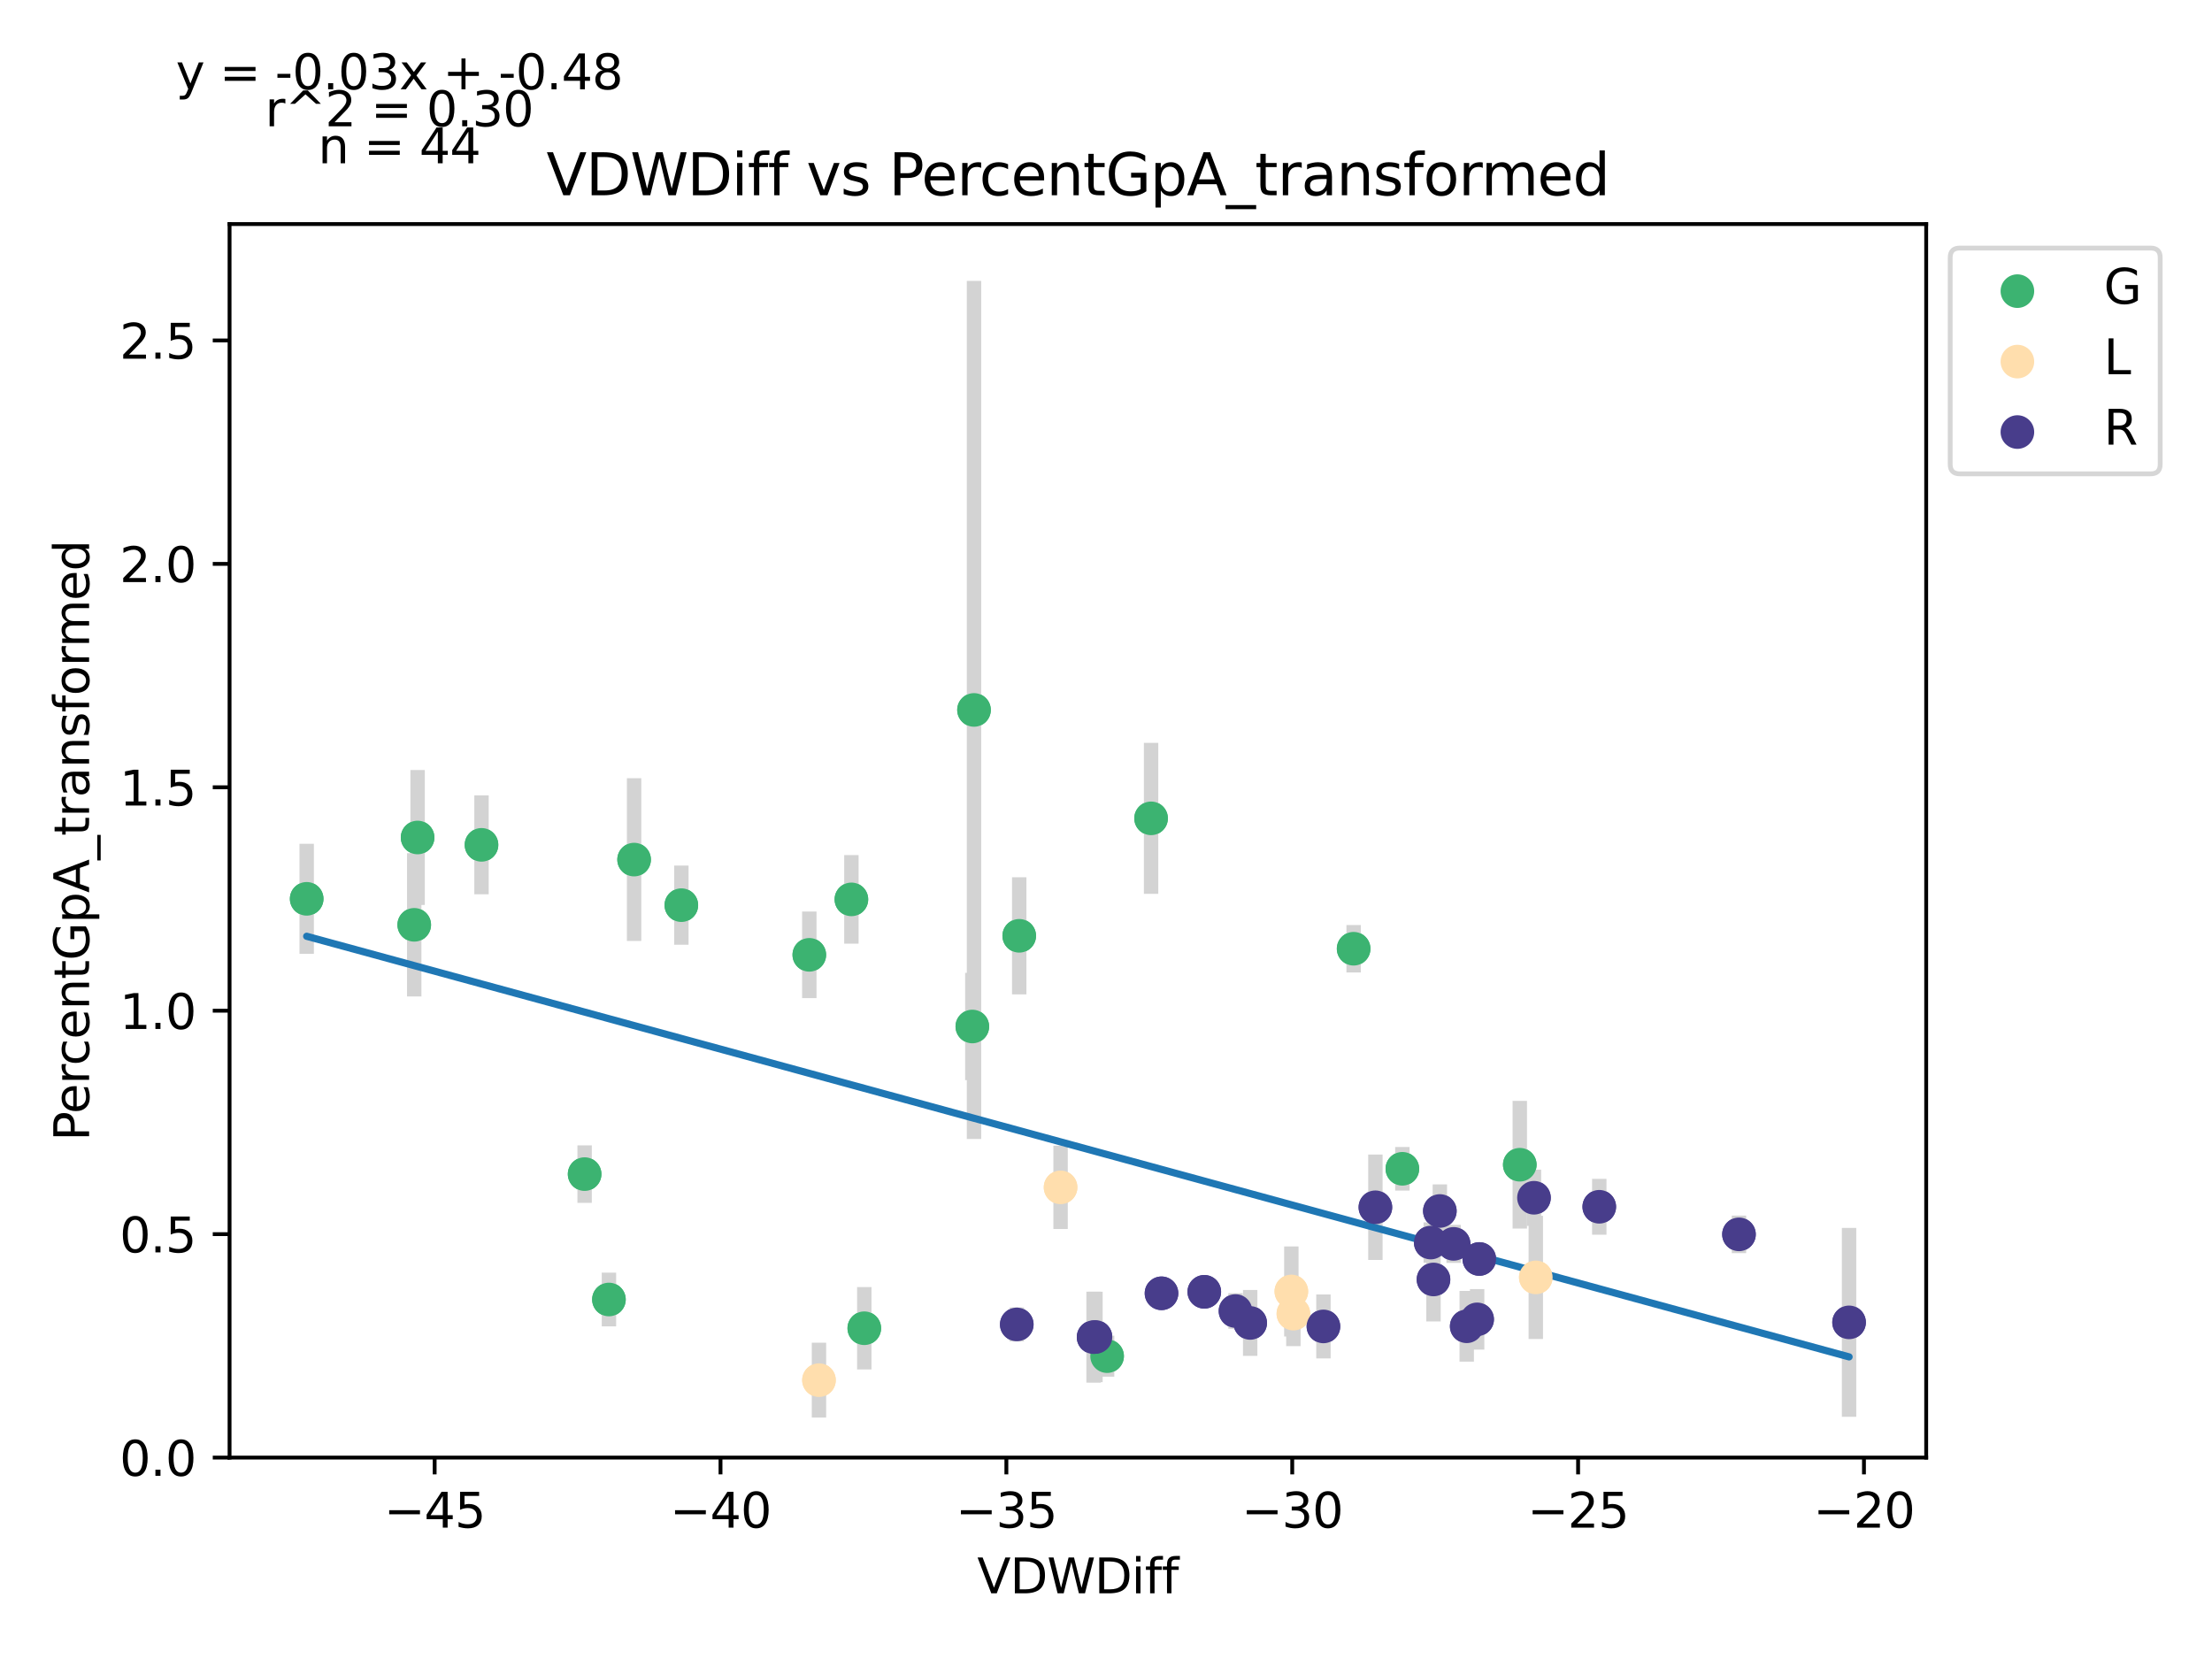 <?xml version="1.0" encoding="utf-8" standalone="no"?>
<!DOCTYPE svg PUBLIC "-//W3C//DTD SVG 1.1//EN"
  "http://www.w3.org/Graphics/SVG/1.1/DTD/svg11.dtd">
<svg xmlns:xlink="http://www.w3.org/1999/xlink" width="460.8pt" height="345.6pt" viewBox="0 0 460.8 345.6" xmlns="http://www.w3.org/2000/svg" version="1.1">
 <defs>
  <style type="text/css">*{stroke-linejoin: round; stroke-linecap: butt}</style>
 </defs>
 <g id="figure_1">
  <g id="patch_1">
   <path d="M 0 345.6 
L 460.8 345.6 
L 460.8 0 
L 0 0 
z
" style="fill: #ffffff"/>
  </g>
  <g id="axes_1">
   <g id="patch_2">
    <path d="M 47.821 303.64 
L 401.26 303.64 
L 401.26 46.676 
L 47.821 46.676 
z
" style="fill: #ffffff"/>
   </g>
   <g id="PathCollection_1">
    <defs>
     <path id="m6b40ba3be7" d="M 0 3 
C 0.796 3 1.559 2.684 2.121 2.121 
C 2.684 1.559 3 0.796 3 0 
C 3 -0.796 2.684 -1.559 2.121 -2.121 
C 1.559 -2.684 0.796 -3 0 -3 
C -0.796 -3 -1.559 -2.684 -2.121 -2.121 
C -2.684 -1.559 -3 -0.796 -3 0 
C -3 0.796 -2.684 1.559 -2.121 2.121 
C -1.559 2.684 -0.796 3 0 3 
z
" style="stroke: #3cb371"/>
    </defs>
    <g clip-path="url(#p1499650aee)">
     <use xlink:href="#m6b40ba3be7" x="126.853" y="270.708" style="fill: #3cb371; stroke: #3cb371"/>
     <use xlink:href="#m6b40ba3be7" x="141.937" y="188.561" style="fill: #3cb371; stroke: #3cb371"/>
     <use xlink:href="#m6b40ba3be7" x="63.887" y="187.241" style="fill: #3cb371; stroke: #3cb371"/>
     <use xlink:href="#m6b40ba3be7" x="121.786" y="244.588" style="fill: #3cb371; stroke: #3cb371"/>
     <use xlink:href="#m6b40ba3be7" x="202.554" y="213.838" style="fill: #3cb371; stroke: #3cb371"/>
     <use xlink:href="#m6b40ba3be7" x="202.903" y="147.893" style="fill: #3cb371; stroke: #3cb371"/>
     <use xlink:href="#m6b40ba3be7" x="180.046" y="276.697" style="fill: #3cb371; stroke: #3cb371"/>
     <use xlink:href="#m6b40ba3be7" x="292.139" y="243.48" style="fill: #3cb371; stroke: #3cb371"/>
     <use xlink:href="#m6b40ba3be7" x="212.325" y="194.947" style="fill: #3cb371; stroke: #3cb371"/>
     <use xlink:href="#m6b40ba3be7" x="132.094" y="179.069" style="fill: #3cb371; stroke: #3cb371"/>
     <use xlink:href="#m6b40ba3be7" x="168.593" y="198.91" style="fill: #3cb371; stroke: #3cb371"/>
     <use xlink:href="#m6b40ba3be7" x="281.985" y="197.639" style="fill: #3cb371; stroke: #3cb371"/>
     <use xlink:href="#m6b40ba3be7" x="239.791" y="170.476" style="fill: #3cb371; stroke: #3cb371"/>
     <use xlink:href="#m6b40ba3be7" x="86.293" y="192.658" style="fill: #3cb371; stroke: #3cb371"/>
     <use xlink:href="#m6b40ba3be7" x="86.993" y="174.465" style="fill: #3cb371; stroke: #3cb371"/>
     <use xlink:href="#m6b40ba3be7" x="100.306" y="175.996" style="fill: #3cb371; stroke: #3cb371"/>
     <use xlink:href="#m6b40ba3be7" x="177.361" y="187.357" style="fill: #3cb371; stroke: #3cb371"/>
     <use xlink:href="#m6b40ba3be7" x="316.599" y="242.635" style="fill: #3cb371; stroke: #3cb371"/>
     <use xlink:href="#m6b40ba3be7" x="230.632" y="282.51" style="fill: #3cb371; stroke: #3cb371"/>
    </g>
   </g>
   <g id="PathCollection_2">
    <defs>
     <path id="m5c4cee7fc8" d="M 0 3 
C 0.796 3 1.559 2.684 2.121 2.121 
C 2.684 1.559 3 0.796 3 0 
C 3 -0.796 2.684 -1.559 2.121 -2.121 
C 1.559 -2.684 0.796 -3 0 -3 
C -0.796 -3 -1.559 -2.684 -2.121 -2.121 
C -2.684 -1.559 -3 -0.796 -3 0 
C -3 0.796 -2.684 1.559 -2.121 2.121 
C -1.559 2.684 -0.796 3 0 3 
z
" style="stroke: #ffdead"/>
    </defs>
    <g clip-path="url(#p1499650aee)">
     <use xlink:href="#m5c4cee7fc8" x="170.607" y="287.51" style="fill: #ffdead; stroke: #ffdead"/>
     <use xlink:href="#m5c4cee7fc8" x="220.936" y="247.347" style="fill: #ffdead; stroke: #ffdead"/>
     <use xlink:href="#m5c4cee7fc8" x="269.436" y="273.658" style="fill: #ffdead; stroke: #ffdead"/>
     <use xlink:href="#m5c4cee7fc8" x="269.011" y="269.032" style="fill: #ffdead; stroke: #ffdead"/>
     <use xlink:href="#m5c4cee7fc8" x="319.935" y="266.101" style="fill: #ffdead; stroke: #ffdead"/>
    </g>
   </g>
   <g id="PathCollection_3">
    <defs>
     <path id="m420504d8f0" d="M 0 3 
C 0.796 3 1.559 2.684 2.121 2.121 
C 2.684 1.559 3 0.796 3 0 
C 3 -0.796 2.684 -1.559 2.121 -2.121 
C 1.559 -2.684 0.796 -3 0 -3 
C -0.796 -3 -1.559 -2.684 -2.121 -2.121 
C -2.684 -1.559 -3 -0.796 -3 0 
C -3 0.796 -2.684 1.559 -2.121 2.121 
C -1.559 2.684 -0.796 3 0 3 
z
" style="stroke: #483d8b"/>
    </defs>
    <g clip-path="url(#p1499650aee)">
     <use xlink:href="#m420504d8f0" x="362.261" y="257.139" style="fill: #483d8b; stroke: #483d8b"/>
     <use xlink:href="#m420504d8f0" x="308.162" y="262.27" style="fill: #483d8b; stroke: #483d8b"/>
     <use xlink:href="#m420504d8f0" x="257.377" y="273.109" style="fill: #483d8b; stroke: #483d8b"/>
     <use xlink:href="#m420504d8f0" x="228.205" y="278.515" style="fill: #483d8b; stroke: #483d8b"/>
     <use xlink:href="#m420504d8f0" x="211.812" y="275.903" style="fill: #483d8b; stroke: #483d8b"/>
     <use xlink:href="#m420504d8f0" x="275.695" y="276.319" style="fill: #483d8b; stroke: #483d8b"/>
     <use xlink:href="#m420504d8f0" x="260.438" y="275.591" style="fill: #483d8b; stroke: #483d8b"/>
     <use xlink:href="#m420504d8f0" x="241.962" y="269.418" style="fill: #483d8b; stroke: #483d8b"/>
     <use xlink:href="#m420504d8f0" x="299.948" y="252.272" style="fill: #483d8b; stroke: #483d8b"/>
     <use xlink:href="#m420504d8f0" x="298.623" y="266.537" style="fill: #483d8b; stroke: #483d8b"/>
     <use xlink:href="#m420504d8f0" x="385.195" y="275.473" style="fill: #483d8b; stroke: #483d8b"/>
     <use xlink:href="#m420504d8f0" x="298.05" y="258.85" style="fill: #483d8b; stroke: #483d8b"/>
     <use xlink:href="#m420504d8f0" x="286.52" y="251.498" style="fill: #483d8b; stroke: #483d8b"/>
     <use xlink:href="#m420504d8f0" x="307.715" y="274.847" style="fill: #483d8b; stroke: #483d8b"/>
     <use xlink:href="#m420504d8f0" x="333.157" y="251.391" style="fill: #483d8b; stroke: #483d8b"/>
     <use xlink:href="#m420504d8f0" x="227.813" y="278.554" style="fill: #483d8b; stroke: #483d8b"/>
     <use xlink:href="#m420504d8f0" x="305.544" y="276.289" style="fill: #483d8b; stroke: #483d8b"/>
     <use xlink:href="#m420504d8f0" x="302.818" y="259.122" style="fill: #483d8b; stroke: #483d8b"/>
     <use xlink:href="#m420504d8f0" x="250.876" y="269.108" style="fill: #483d8b; stroke: #483d8b"/>
     <use xlink:href="#m420504d8f0" x="319.554" y="249.515" style="fill: #483d8b; stroke: #483d8b"/>
    </g>
   </g>
   <g id="matplotlib.axis_1">
    <g id="xtick_1">
     <g id="line2d_1">
      <defs>
       <path id="m28c33bd9eb" d="M 0 0 
L 0 3.5 
" style="stroke: #000000; stroke-width: 0.8"/>
      </defs>
      <g>
       <use xlink:href="#m28c33bd9eb" x="90.545" y="303.64" style="stroke: #000000; stroke-width: 0.8"/>
      </g>
     </g>
     <g id="text_1">
      <!-- −45 -->
      <g transform="translate(79.993 318.238)scale(0.1 -0.1)">
       <defs>
        <path id="DejaVuSans-2212" d="M 678 2272 
L 4684 2272 
L 4684 1741 
L 678 1741 
L 678 2272 
z
" transform="scale(0.016)"/>
        <path id="DejaVuSans-34" d="M 2419 4116 
L 825 1625 
L 2419 1625 
L 2419 4116 
z
M 2253 4666 
L 3047 4666 
L 3047 1625 
L 3713 1625 
L 3713 1100 
L 3047 1100 
L 3047 0 
L 2419 0 
L 2419 1100 
L 313 1100 
L 313 1709 
L 2253 4666 
z
" transform="scale(0.016)"/>
        <path id="DejaVuSans-35" d="M 691 4666 
L 3169 4666 
L 3169 4134 
L 1269 4134 
L 1269 2991 
Q 1406 3038 1543 3061 
Q 1681 3084 1819 3084 
Q 2600 3084 3056 2656 
Q 3513 2228 3513 1497 
Q 3513 744 3044 326 
Q 2575 -91 1722 -91 
Q 1428 -91 1123 -41 
Q 819 9 494 109 
L 494 744 
Q 775 591 1075 516 
Q 1375 441 1709 441 
Q 2250 441 2565 725 
Q 2881 1009 2881 1497 
Q 2881 1984 2565 2268 
Q 2250 2553 1709 2553 
Q 1456 2553 1204 2497 
Q 953 2441 691 2322 
L 691 4666 
z
" transform="scale(0.016)"/>
       </defs>
       <use xlink:href="#DejaVuSans-2212"/>
       <use xlink:href="#DejaVuSans-34" x="83.789"/>
       <use xlink:href="#DejaVuSans-35" x="147.412"/>
      </g>
     </g>
    </g>
    <g id="xtick_2">
     <g id="line2d_2">
      <g>
       <use xlink:href="#m28c33bd9eb" x="150.095" y="303.64" style="stroke: #000000; stroke-width: 0.8"/>
      </g>
     </g>
     <g id="text_2">
      <!-- −40 -->
      <g transform="translate(139.543 318.238)scale(0.1 -0.1)">
       <defs>
        <path id="DejaVuSans-30" d="M 2034 4250 
Q 1547 4250 1301 3770 
Q 1056 3291 1056 2328 
Q 1056 1369 1301 889 
Q 1547 409 2034 409 
Q 2525 409 2770 889 
Q 3016 1369 3016 2328 
Q 3016 3291 2770 3770 
Q 2525 4250 2034 4250 
z
M 2034 4750 
Q 2819 4750 3233 4129 
Q 3647 3509 3647 2328 
Q 3647 1150 3233 529 
Q 2819 -91 2034 -91 
Q 1250 -91 836 529 
Q 422 1150 422 2328 
Q 422 3509 836 4129 
Q 1250 4750 2034 4750 
z
" transform="scale(0.016)"/>
       </defs>
       <use xlink:href="#DejaVuSans-2212"/>
       <use xlink:href="#DejaVuSans-34" x="83.789"/>
       <use xlink:href="#DejaVuSans-30" x="147.412"/>
      </g>
     </g>
    </g>
    <g id="xtick_3">
     <g id="line2d_3">
      <g>
       <use xlink:href="#m28c33bd9eb" x="209.645" y="303.64" style="stroke: #000000; stroke-width: 0.8"/>
      </g>
     </g>
     <g id="text_3">
      <!-- −35 -->
      <g transform="translate(199.093 318.238)scale(0.1 -0.1)">
       <defs>
        <path id="DejaVuSans-33" d="M 2597 2516 
Q 3050 2419 3304 2112 
Q 3559 1806 3559 1356 
Q 3559 666 3084 287 
Q 2609 -91 1734 -91 
Q 1441 -91 1130 -33 
Q 819 25 488 141 
L 488 750 
Q 750 597 1062 519 
Q 1375 441 1716 441 
Q 2309 441 2620 675 
Q 2931 909 2931 1356 
Q 2931 1769 2642 2001 
Q 2353 2234 1838 2234 
L 1294 2234 
L 1294 2753 
L 1863 2753 
Q 2328 2753 2575 2939 
Q 2822 3125 2822 3475 
Q 2822 3834 2567 4026 
Q 2313 4219 1838 4219 
Q 1578 4219 1281 4162 
Q 984 4106 628 3988 
L 628 4550 
Q 988 4650 1302 4700 
Q 1616 4750 1894 4750 
Q 2613 4750 3031 4423 
Q 3450 4097 3450 3541 
Q 3450 3153 3228 2886 
Q 3006 2619 2597 2516 
z
" transform="scale(0.016)"/>
       </defs>
       <use xlink:href="#DejaVuSans-2212"/>
       <use xlink:href="#DejaVuSans-33" x="83.789"/>
       <use xlink:href="#DejaVuSans-35" x="147.412"/>
      </g>
     </g>
    </g>
    <g id="xtick_4">
     <g id="line2d_4">
      <g>
       <use xlink:href="#m28c33bd9eb" x="269.196" y="303.64" style="stroke: #000000; stroke-width: 0.8"/>
      </g>
     </g>
     <g id="text_4">
      <!-- −30 -->
      <g transform="translate(258.643 318.238)scale(0.1 -0.1)">
       <use xlink:href="#DejaVuSans-2212"/>
       <use xlink:href="#DejaVuSans-33" x="83.789"/>
       <use xlink:href="#DejaVuSans-30" x="147.412"/>
      </g>
     </g>
    </g>
    <g id="xtick_5">
     <g id="line2d_5">
      <g>
       <use xlink:href="#m28c33bd9eb" x="328.746" y="303.64" style="stroke: #000000; stroke-width: 0.8"/>
      </g>
     </g>
     <g id="text_5">
      <!-- −25 -->
      <g transform="translate(318.193 318.238)scale(0.1 -0.1)">
       <defs>
        <path id="DejaVuSans-32" d="M 1228 531 
L 3431 531 
L 3431 0 
L 469 0 
L 469 531 
Q 828 903 1448 1529 
Q 2069 2156 2228 2338 
Q 2531 2678 2651 2914 
Q 2772 3150 2772 3378 
Q 2772 3750 2511 3984 
Q 2250 4219 1831 4219 
Q 1534 4219 1204 4116 
Q 875 4013 500 3803 
L 500 4441 
Q 881 4594 1212 4672 
Q 1544 4750 1819 4750 
Q 2544 4750 2975 4387 
Q 3406 4025 3406 3419 
Q 3406 3131 3298 2873 
Q 3191 2616 2906 2266 
Q 2828 2175 2409 1742 
Q 1991 1309 1228 531 
z
" transform="scale(0.016)"/>
       </defs>
       <use xlink:href="#DejaVuSans-2212"/>
       <use xlink:href="#DejaVuSans-32" x="83.789"/>
       <use xlink:href="#DejaVuSans-35" x="147.412"/>
      </g>
     </g>
    </g>
    <g id="xtick_6">
     <g id="line2d_6">
      <g>
       <use xlink:href="#m28c33bd9eb" x="388.296" y="303.64" style="stroke: #000000; stroke-width: 0.8"/>
      </g>
     </g>
     <g id="text_6">
      <!-- −20 -->
      <g transform="translate(377.744 318.238)scale(0.1 -0.1)">
       <use xlink:href="#DejaVuSans-2212"/>
       <use xlink:href="#DejaVuSans-32" x="83.789"/>
       <use xlink:href="#DejaVuSans-30" x="147.412"/>
      </g>
     </g>
    </g>
    <g id="text_7">
     <!-- VDWDiff -->
     <g transform="translate(203.567 331.917)scale(0.1 -0.1)">
      <defs>
       <path id="DejaVuSans-56" d="M 1831 0 
L 50 4666 
L 709 4666 
L 2188 738 
L 3669 4666 
L 4325 4666 
L 2547 0 
L 1831 0 
z
" transform="scale(0.016)"/>
       <path id="DejaVuSans-44" d="M 1259 4147 
L 1259 519 
L 2022 519 
Q 2988 519 3436 956 
Q 3884 1394 3884 2338 
Q 3884 3275 3436 3711 
Q 2988 4147 2022 4147 
L 1259 4147 
z
M 628 4666 
L 1925 4666 
Q 3281 4666 3915 4102 
Q 4550 3538 4550 2338 
Q 4550 1131 3912 565 
Q 3275 0 1925 0 
L 628 0 
L 628 4666 
z
" transform="scale(0.016)"/>
       <path id="DejaVuSans-57" d="M 213 4666 
L 850 4666 
L 1831 722 
L 2809 4666 
L 3519 4666 
L 4500 722 
L 5478 4666 
L 6119 4666 
L 4947 0 
L 4153 0 
L 3169 4050 
L 2175 0 
L 1381 0 
L 213 4666 
z
" transform="scale(0.016)"/>
       <path id="DejaVuSans-69" d="M 603 3500 
L 1178 3500 
L 1178 0 
L 603 0 
L 603 3500 
z
M 603 4863 
L 1178 4863 
L 1178 4134 
L 603 4134 
L 603 4863 
z
" transform="scale(0.016)"/>
       <path id="DejaVuSans-66" d="M 2375 4863 
L 2375 4384 
L 1825 4384 
Q 1516 4384 1395 4259 
Q 1275 4134 1275 3809 
L 1275 3500 
L 2222 3500 
L 2222 3053 
L 1275 3053 
L 1275 0 
L 697 0 
L 697 3053 
L 147 3053 
L 147 3500 
L 697 3500 
L 697 3744 
Q 697 4328 969 4595 
Q 1241 4863 1831 4863 
L 2375 4863 
z
" transform="scale(0.016)"/>
      </defs>
      <use xlink:href="#DejaVuSans-56"/>
      <use xlink:href="#DejaVuSans-44" x="68.408"/>
      <use xlink:href="#DejaVuSans-57" x="145.41"/>
      <use xlink:href="#DejaVuSans-44" x="244.287"/>
      <use xlink:href="#DejaVuSans-69" x="321.289"/>
      <use xlink:href="#DejaVuSans-66" x="349.072"/>
      <use xlink:href="#DejaVuSans-66" x="384.277"/>
     </g>
    </g>
   </g>
   <g id="matplotlib.axis_2">
    <g id="ytick_1">
     <g id="line2d_7">
      <defs>
       <path id="m5e720984f9" d="M 0 0 
L -3.5 0 
" style="stroke: #000000; stroke-width: 0.8"/>
      </defs>
      <g>
       <use xlink:href="#m5e720984f9" x="47.821" y="303.64" style="stroke: #000000; stroke-width: 0.8"/>
      </g>
     </g>
     <g id="text_8">
      <!-- 0.0 -->
      <g transform="translate(24.918 307.439)scale(0.1 -0.1)">
       <defs>
        <path id="DejaVuSans-2e" d="M 684 794 
L 1344 794 
L 1344 0 
L 684 0 
L 684 794 
z
" transform="scale(0.016)"/>
       </defs>
       <use xlink:href="#DejaVuSans-30"/>
       <use xlink:href="#DejaVuSans-2e" x="63.623"/>
       <use xlink:href="#DejaVuSans-30" x="95.41"/>
      </g>
     </g>
    </g>
    <g id="ytick_2">
     <g id="line2d_8">
      <g>
       <use xlink:href="#m5e720984f9" x="47.821" y="257.096" style="stroke: #000000; stroke-width: 0.8"/>
      </g>
     </g>
     <g id="text_9">
      <!-- 0.5 -->
      <g transform="translate(24.918 260.895)scale(0.1 -0.1)">
       <use xlink:href="#DejaVuSans-30"/>
       <use xlink:href="#DejaVuSans-2e" x="63.623"/>
       <use xlink:href="#DejaVuSans-35" x="95.41"/>
      </g>
     </g>
    </g>
    <g id="ytick_3">
     <g id="line2d_9">
      <g>
       <use xlink:href="#m5e720984f9" x="47.821" y="210.553" style="stroke: #000000; stroke-width: 0.8"/>
      </g>
     </g>
     <g id="text_10">
      <!-- 1.0 -->
      <g transform="translate(24.918 214.352)scale(0.1 -0.1)">
       <defs>
        <path id="DejaVuSans-31" d="M 794 531 
L 1825 531 
L 1825 4091 
L 703 3866 
L 703 4441 
L 1819 4666 
L 2450 4666 
L 2450 531 
L 3481 531 
L 3481 0 
L 794 0 
L 794 531 
z
" transform="scale(0.016)"/>
       </defs>
       <use xlink:href="#DejaVuSans-31"/>
       <use xlink:href="#DejaVuSans-2e" x="63.623"/>
       <use xlink:href="#DejaVuSans-30" x="95.41"/>
      </g>
     </g>
    </g>
    <g id="ytick_4">
     <g id="line2d_10">
      <g>
       <use xlink:href="#m5e720984f9" x="47.821" y="164.009" style="stroke: #000000; stroke-width: 0.8"/>
      </g>
     </g>
     <g id="text_11">
      <!-- 1.5 -->
      <g transform="translate(24.918 167.808)scale(0.1 -0.1)">
       <use xlink:href="#DejaVuSans-31"/>
       <use xlink:href="#DejaVuSans-2e" x="63.623"/>
       <use xlink:href="#DejaVuSans-35" x="95.41"/>
      </g>
     </g>
    </g>
    <g id="ytick_5">
     <g id="line2d_11">
      <g>
       <use xlink:href="#m5e720984f9" x="47.821" y="117.465" style="stroke: #000000; stroke-width: 0.8"/>
      </g>
     </g>
     <g id="text_12">
      <!-- 2.0 -->
      <g transform="translate(24.918 121.264)scale(0.1 -0.1)">
       <use xlink:href="#DejaVuSans-32"/>
       <use xlink:href="#DejaVuSans-2e" x="63.623"/>
       <use xlink:href="#DejaVuSans-30" x="95.41"/>
      </g>
     </g>
    </g>
    <g id="ytick_6">
     <g id="line2d_12">
      <g>
       <use xlink:href="#m5e720984f9" x="47.821" y="70.921" style="stroke: #000000; stroke-width: 0.8"/>
      </g>
     </g>
     <g id="text_13">
      <!-- 2.5 -->
      <g transform="translate(24.918 74.721)scale(0.1 -0.1)">
       <use xlink:href="#DejaVuSans-32"/>
       <use xlink:href="#DejaVuSans-2e" x="63.623"/>
       <use xlink:href="#DejaVuSans-35" x="95.41"/>
      </g>
     </g>
    </g>
    <g id="text_14">
     <!-- PercentGpA_transformed -->
     <g transform="translate(18.56 237.696)rotate(-90)scale(0.1 -0.1)">
      <defs>
       <path id="DejaVuSans-50" d="M 1259 4147 
L 1259 2394 
L 2053 2394 
Q 2494 2394 2734 2622 
Q 2975 2850 2975 3272 
Q 2975 3691 2734 3919 
Q 2494 4147 2053 4147 
L 1259 4147 
z
M 628 4666 
L 2053 4666 
Q 2838 4666 3239 4311 
Q 3641 3956 3641 3272 
Q 3641 2581 3239 2228 
Q 2838 1875 2053 1875 
L 1259 1875 
L 1259 0 
L 628 0 
L 628 4666 
z
" transform="scale(0.016)"/>
       <path id="DejaVuSans-65" d="M 3597 1894 
L 3597 1613 
L 953 1613 
Q 991 1019 1311 708 
Q 1631 397 2203 397 
Q 2534 397 2845 478 
Q 3156 559 3463 722 
L 3463 178 
Q 3153 47 2828 -22 
Q 2503 -91 2169 -91 
Q 1331 -91 842 396 
Q 353 884 353 1716 
Q 353 2575 817 3079 
Q 1281 3584 2069 3584 
Q 2775 3584 3186 3129 
Q 3597 2675 3597 1894 
z
M 3022 2063 
Q 3016 2534 2758 2815 
Q 2500 3097 2075 3097 
Q 1594 3097 1305 2825 
Q 1016 2553 972 2059 
L 3022 2063 
z
" transform="scale(0.016)"/>
       <path id="DejaVuSans-72" d="M 2631 2963 
Q 2534 3019 2420 3045 
Q 2306 3072 2169 3072 
Q 1681 3072 1420 2755 
Q 1159 2438 1159 1844 
L 1159 0 
L 581 0 
L 581 3500 
L 1159 3500 
L 1159 2956 
Q 1341 3275 1631 3429 
Q 1922 3584 2338 3584 
Q 2397 3584 2469 3576 
Q 2541 3569 2628 3553 
L 2631 2963 
z
" transform="scale(0.016)"/>
       <path id="DejaVuSans-63" d="M 3122 3366 
L 3122 2828 
Q 2878 2963 2633 3030 
Q 2388 3097 2138 3097 
Q 1578 3097 1268 2742 
Q 959 2388 959 1747 
Q 959 1106 1268 751 
Q 1578 397 2138 397 
Q 2388 397 2633 464 
Q 2878 531 3122 666 
L 3122 134 
Q 2881 22 2623 -34 
Q 2366 -91 2075 -91 
Q 1284 -91 818 406 
Q 353 903 353 1747 
Q 353 2603 823 3093 
Q 1294 3584 2113 3584 
Q 2378 3584 2631 3529 
Q 2884 3475 3122 3366 
z
" transform="scale(0.016)"/>
       <path id="DejaVuSans-6e" d="M 3513 2113 
L 3513 0 
L 2938 0 
L 2938 2094 
Q 2938 2591 2744 2837 
Q 2550 3084 2163 3084 
Q 1697 3084 1428 2787 
Q 1159 2491 1159 1978 
L 1159 0 
L 581 0 
L 581 3500 
L 1159 3500 
L 1159 2956 
Q 1366 3272 1645 3428 
Q 1925 3584 2291 3584 
Q 2894 3584 3203 3211 
Q 3513 2838 3513 2113 
z
" transform="scale(0.016)"/>
       <path id="DejaVuSans-74" d="M 1172 4494 
L 1172 3500 
L 2356 3500 
L 2356 3053 
L 1172 3053 
L 1172 1153 
Q 1172 725 1289 603 
Q 1406 481 1766 481 
L 2356 481 
L 2356 0 
L 1766 0 
Q 1100 0 847 248 
Q 594 497 594 1153 
L 594 3053 
L 172 3053 
L 172 3500 
L 594 3500 
L 594 4494 
L 1172 4494 
z
" transform="scale(0.016)"/>
       <path id="DejaVuSans-47" d="M 3809 666 
L 3809 1919 
L 2778 1919 
L 2778 2438 
L 4434 2438 
L 4434 434 
Q 4069 175 3628 42 
Q 3188 -91 2688 -91 
Q 1594 -91 976 548 
Q 359 1188 359 2328 
Q 359 3472 976 4111 
Q 1594 4750 2688 4750 
Q 3144 4750 3555 4637 
Q 3966 4525 4313 4306 
L 4313 3634 
Q 3963 3931 3569 4081 
Q 3175 4231 2741 4231 
Q 1884 4231 1454 3753 
Q 1025 3275 1025 2328 
Q 1025 1384 1454 906 
Q 1884 428 2741 428 
Q 3075 428 3337 486 
Q 3600 544 3809 666 
z
" transform="scale(0.016)"/>
       <path id="DejaVuSans-70" d="M 1159 525 
L 1159 -1331 
L 581 -1331 
L 581 3500 
L 1159 3500 
L 1159 2969 
Q 1341 3281 1617 3432 
Q 1894 3584 2278 3584 
Q 2916 3584 3314 3078 
Q 3713 2572 3713 1747 
Q 3713 922 3314 415 
Q 2916 -91 2278 -91 
Q 1894 -91 1617 61 
Q 1341 213 1159 525 
z
M 3116 1747 
Q 3116 2381 2855 2742 
Q 2594 3103 2138 3103 
Q 1681 3103 1420 2742 
Q 1159 2381 1159 1747 
Q 1159 1113 1420 752 
Q 1681 391 2138 391 
Q 2594 391 2855 752 
Q 3116 1113 3116 1747 
z
" transform="scale(0.016)"/>
       <path id="DejaVuSans-41" d="M 2188 4044 
L 1331 1722 
L 3047 1722 
L 2188 4044 
z
M 1831 4666 
L 2547 4666 
L 4325 0 
L 3669 0 
L 3244 1197 
L 1141 1197 
L 716 0 
L 50 0 
L 1831 4666 
z
" transform="scale(0.016)"/>
       <path id="DejaVuSans-5f" d="M 3263 -1063 
L 3263 -1509 
L -63 -1509 
L -63 -1063 
L 3263 -1063 
z
" transform="scale(0.016)"/>
       <path id="DejaVuSans-61" d="M 2194 1759 
Q 1497 1759 1228 1600 
Q 959 1441 959 1056 
Q 959 750 1161 570 
Q 1363 391 1709 391 
Q 2188 391 2477 730 
Q 2766 1069 2766 1631 
L 2766 1759 
L 2194 1759 
z
M 3341 1997 
L 3341 0 
L 2766 0 
L 2766 531 
Q 2569 213 2275 61 
Q 1981 -91 1556 -91 
Q 1019 -91 701 211 
Q 384 513 384 1019 
Q 384 1609 779 1909 
Q 1175 2209 1959 2209 
L 2766 2209 
L 2766 2266 
Q 2766 2663 2505 2880 
Q 2244 3097 1772 3097 
Q 1472 3097 1187 3025 
Q 903 2953 641 2809 
L 641 3341 
Q 956 3463 1253 3523 
Q 1550 3584 1831 3584 
Q 2591 3584 2966 3190 
Q 3341 2797 3341 1997 
z
" transform="scale(0.016)"/>
       <path id="DejaVuSans-73" d="M 2834 3397 
L 2834 2853 
Q 2591 2978 2328 3040 
Q 2066 3103 1784 3103 
Q 1356 3103 1142 2972 
Q 928 2841 928 2578 
Q 928 2378 1081 2264 
Q 1234 2150 1697 2047 
L 1894 2003 
Q 2506 1872 2764 1633 
Q 3022 1394 3022 966 
Q 3022 478 2636 193 
Q 2250 -91 1575 -91 
Q 1294 -91 989 -36 
Q 684 19 347 128 
L 347 722 
Q 666 556 975 473 
Q 1284 391 1588 391 
Q 1994 391 2212 530 
Q 2431 669 2431 922 
Q 2431 1156 2273 1281 
Q 2116 1406 1581 1522 
L 1381 1569 
Q 847 1681 609 1914 
Q 372 2147 372 2553 
Q 372 3047 722 3315 
Q 1072 3584 1716 3584 
Q 2034 3584 2315 3537 
Q 2597 3491 2834 3397 
z
" transform="scale(0.016)"/>
       <path id="DejaVuSans-6f" d="M 1959 3097 
Q 1497 3097 1228 2736 
Q 959 2375 959 1747 
Q 959 1119 1226 758 
Q 1494 397 1959 397 
Q 2419 397 2687 759 
Q 2956 1122 2956 1747 
Q 2956 2369 2687 2733 
Q 2419 3097 1959 3097 
z
M 1959 3584 
Q 2709 3584 3137 3096 
Q 3566 2609 3566 1747 
Q 3566 888 3137 398 
Q 2709 -91 1959 -91 
Q 1206 -91 779 398 
Q 353 888 353 1747 
Q 353 2609 779 3096 
Q 1206 3584 1959 3584 
z
" transform="scale(0.016)"/>
       <path id="DejaVuSans-6d" d="M 3328 2828 
Q 3544 3216 3844 3400 
Q 4144 3584 4550 3584 
Q 5097 3584 5394 3201 
Q 5691 2819 5691 2113 
L 5691 0 
L 5113 0 
L 5113 2094 
Q 5113 2597 4934 2840 
Q 4756 3084 4391 3084 
Q 3944 3084 3684 2787 
Q 3425 2491 3425 1978 
L 3425 0 
L 2847 0 
L 2847 2094 
Q 2847 2600 2669 2842 
Q 2491 3084 2119 3084 
Q 1678 3084 1418 2786 
Q 1159 2488 1159 1978 
L 1159 0 
L 581 0 
L 581 3500 
L 1159 3500 
L 1159 2956 
Q 1356 3278 1631 3431 
Q 1906 3584 2284 3584 
Q 2666 3584 2933 3390 
Q 3200 3197 3328 2828 
z
" transform="scale(0.016)"/>
       <path id="DejaVuSans-64" d="M 2906 2969 
L 2906 4863 
L 3481 4863 
L 3481 0 
L 2906 0 
L 2906 525 
Q 2725 213 2448 61 
Q 2172 -91 1784 -91 
Q 1150 -91 751 415 
Q 353 922 353 1747 
Q 353 2572 751 3078 
Q 1150 3584 1784 3584 
Q 2172 3584 2448 3432 
Q 2725 3281 2906 2969 
z
M 947 1747 
Q 947 1113 1208 752 
Q 1469 391 1925 391 
Q 2381 391 2643 752 
Q 2906 1113 2906 1747 
Q 2906 2381 2643 2742 
Q 2381 3103 1925 3103 
Q 1469 3103 1208 2742 
Q 947 2381 947 1747 
z
" transform="scale(0.016)"/>
      </defs>
      <use xlink:href="#DejaVuSans-50"/>
      <use xlink:href="#DejaVuSans-65" x="56.678"/>
      <use xlink:href="#DejaVuSans-72" x="118.201"/>
      <use xlink:href="#DejaVuSans-63" x="157.064"/>
      <use xlink:href="#DejaVuSans-65" x="212.045"/>
      <use xlink:href="#DejaVuSans-6e" x="273.568"/>
      <use xlink:href="#DejaVuSans-74" x="336.947"/>
      <use xlink:href="#DejaVuSans-47" x="376.156"/>
      <use xlink:href="#DejaVuSans-70" x="453.646"/>
      <use xlink:href="#DejaVuSans-41" x="517.123"/>
      <use xlink:href="#DejaVuSans-5f" x="585.531"/>
      <use xlink:href="#DejaVuSans-74" x="635.531"/>
      <use xlink:href="#DejaVuSans-72" x="674.74"/>
      <use xlink:href="#DejaVuSans-61" x="715.854"/>
      <use xlink:href="#DejaVuSans-6e" x="777.133"/>
      <use xlink:href="#DejaVuSans-73" x="840.512"/>
      <use xlink:href="#DejaVuSans-66" x="892.611"/>
      <use xlink:href="#DejaVuSans-6f" x="927.816"/>
      <use xlink:href="#DejaVuSans-72" x="988.998"/>
      <use xlink:href="#DejaVuSans-6d" x="1028.361"/>
      <use xlink:href="#DejaVuSans-65" x="1125.773"/>
      <use xlink:href="#DejaVuSans-64" x="1187.297"/>
     </g>
    </g>
   </g>
   <g id="LineCollection_1">
    <path d="M 126.853 276.308 
L 126.853 265.108 
" clip-path="url(#p1499650aee)" style="fill: none; stroke: #d3d3d3; stroke-width: 3"/>
    <path d="M 141.937 196.804 
L 141.937 180.318 
" clip-path="url(#p1499650aee)" style="fill: none; stroke: #d3d3d3; stroke-width: 3"/>
    <path d="M 63.887 198.701 
L 63.887 175.781 
" clip-path="url(#p1499650aee)" style="fill: none; stroke: #d3d3d3; stroke-width: 3"/>
    <path d="M 121.786 250.581 
L 121.786 238.596 
" clip-path="url(#p1499650aee)" style="fill: none; stroke: #d3d3d3; stroke-width: 3"/>
    <path d="M 202.554 225.014 
L 202.554 202.662 
" clip-path="url(#p1499650aee)" style="fill: none; stroke: #d3d3d3; stroke-width: 3"/>
    <path d="M 202.903 237.272 
L 202.903 58.515 
" clip-path="url(#p1499650aee)" style="fill: none; stroke: #d3d3d3; stroke-width: 3"/>
    <path d="M 180.046 285.275 
L 180.046 268.119 
" clip-path="url(#p1499650aee)" style="fill: none; stroke: #d3d3d3; stroke-width: 3"/>
    <path d="M 292.139 248.019 
L 292.139 238.942 
" clip-path="url(#p1499650aee)" style="fill: none; stroke: #d3d3d3; stroke-width: 3"/>
    <path d="M 212.325 207.146 
L 212.325 182.748 
" clip-path="url(#p1499650aee)" style="fill: none; stroke: #d3d3d3; stroke-width: 3"/>
    <path d="M 132.094 196.017 
L 132.094 162.121 
" clip-path="url(#p1499650aee)" style="fill: none; stroke: #d3d3d3; stroke-width: 3"/>
    <path d="M 168.593 207.93 
L 168.593 189.891 
" clip-path="url(#p1499650aee)" style="fill: none; stroke: #d3d3d3; stroke-width: 3"/>
    <path d="M 281.985 202.583 
L 281.985 192.695 
" clip-path="url(#p1499650aee)" style="fill: none; stroke: #d3d3d3; stroke-width: 3"/>
    <path d="M 239.791 186.201 
L 239.791 154.752 
" clip-path="url(#p1499650aee)" style="fill: none; stroke: #d3d3d3; stroke-width: 3"/>
    <path d="M 86.293 207.582 
L 86.293 177.734 
" clip-path="url(#p1499650aee)" style="fill: none; stroke: #d3d3d3; stroke-width: 3"/>
    <path d="M 86.993 188.52 
L 86.993 160.41 
" clip-path="url(#p1499650aee)" style="fill: none; stroke: #d3d3d3; stroke-width: 3"/>
    <path d="M 100.306 186.297 
L 100.306 165.694 
" clip-path="url(#p1499650aee)" style="fill: none; stroke: #d3d3d3; stroke-width: 3"/>
    <path d="M 177.361 196.584 
L 177.361 178.129 
" clip-path="url(#p1499650aee)" style="fill: none; stroke: #d3d3d3; stroke-width: 3"/>
    <path d="M 316.599 255.939 
L 316.599 229.332 
" clip-path="url(#p1499650aee)" style="fill: none; stroke: #d3d3d3; stroke-width: 3"/>
    <path d="M 230.632 286.789 
L 230.632 278.231 
" clip-path="url(#p1499650aee)" style="fill: none; stroke: #d3d3d3; stroke-width: 3"/>
   </g>
   <g id="LineCollection_2">
    <path d="M 170.607 295.305 
L 170.607 279.716 
" clip-path="url(#p1499650aee)" style="fill: none; stroke: #d3d3d3; stroke-width: 3"/>
    <path d="M 220.936 256.024 
L 220.936 238.669 
" clip-path="url(#p1499650aee)" style="fill: none; stroke: #d3d3d3; stroke-width: 3"/>
    <path d="M 269.436 280.421 
L 269.436 266.894 
" clip-path="url(#p1499650aee)" style="fill: none; stroke: #d3d3d3; stroke-width: 3"/>
    <path d="M 269.011 278.406 
L 269.011 259.658 
" clip-path="url(#p1499650aee)" style="fill: none; stroke: #d3d3d3; stroke-width: 3"/>
    <path d="M 319.935 278.938 
L 319.935 253.265 
" clip-path="url(#p1499650aee)" style="fill: none; stroke: #d3d3d3; stroke-width: 3"/>
   </g>
   <g id="LineCollection_3">
    <path d="M 362.261 261.048 
L 362.261 253.229 
" clip-path="url(#p1499650aee)" style="fill: none; stroke: #d3d3d3; stroke-width: 3"/>
    <path d="M 308.162 264.655 
L 308.162 259.885 
" clip-path="url(#p1499650aee)" style="fill: none; stroke: #d3d3d3; stroke-width: 3"/>
    <path d="M 257.377 276.812 
L 257.377 269.405 
" clip-path="url(#p1499650aee)" style="fill: none; stroke: #d3d3d3; stroke-width: 3"/>
    <path d="M 228.205 287.928 
L 228.205 269.101 
" clip-path="url(#p1499650aee)" style="fill: none; stroke: #d3d3d3; stroke-width: 3"/>
    <path d="M 211.812 279.445 
L 211.812 272.362 
" clip-path="url(#p1499650aee)" style="fill: none; stroke: #d3d3d3; stroke-width: 3"/>
    <path d="M 275.695 282.975 
L 275.695 269.664 
" clip-path="url(#p1499650aee)" style="fill: none; stroke: #d3d3d3; stroke-width: 3"/>
    <path d="M 260.438 282.451 
L 260.438 268.731 
" clip-path="url(#p1499650aee)" style="fill: none; stroke: #d3d3d3; stroke-width: 3"/>
    <path d="M 241.962 272.482 
L 241.962 266.354 
" clip-path="url(#p1499650aee)" style="fill: none; stroke: #d3d3d3; stroke-width: 3"/>
    <path d="M 299.948 257.82 
L 299.948 246.725 
" clip-path="url(#p1499650aee)" style="fill: none; stroke: #d3d3d3; stroke-width: 3"/>
    <path d="M 298.623 275.27 
L 298.623 257.803 
" clip-path="url(#p1499650aee)" style="fill: none; stroke: #d3d3d3; stroke-width: 3"/>
    <path d="M 385.195 295.143 
L 385.195 255.803 
" clip-path="url(#p1499650aee)" style="fill: none; stroke: #d3d3d3; stroke-width: 3"/>
    <path d="M 298.05 263.055 
L 298.05 254.646 
" clip-path="url(#p1499650aee)" style="fill: none; stroke: #d3d3d3; stroke-width: 3"/>
    <path d="M 286.52 262.477 
L 286.52 240.519 
" clip-path="url(#p1499650aee)" style="fill: none; stroke: #d3d3d3; stroke-width: 3"/>
    <path d="M 307.715 281.151 
L 307.715 268.543 
" clip-path="url(#p1499650aee)" style="fill: none; stroke: #d3d3d3; stroke-width: 3"/>
    <path d="M 333.157 257.211 
L 333.157 245.572 
" clip-path="url(#p1499650aee)" style="fill: none; stroke: #d3d3d3; stroke-width: 3"/>
    <path d="M 227.813 288.025 
L 227.813 269.083 
" clip-path="url(#p1499650aee)" style="fill: none; stroke: #d3d3d3; stroke-width: 3"/>
    <path d="M 305.544 283.661 
L 305.544 268.917 
" clip-path="url(#p1499650aee)" style="fill: none; stroke: #d3d3d3; stroke-width: 3"/>
    <path d="M 302.818 263.086 
L 302.818 255.159 
" clip-path="url(#p1499650aee)" style="fill: none; stroke: #d3d3d3; stroke-width: 3"/>
    <path d="M 250.876 272.035 
L 250.876 266.182 
" clip-path="url(#p1499650aee)" style="fill: none; stroke: #d3d3d3; stroke-width: 3"/>
    <path d="M 319.554 255.368 
L 319.554 243.661 
" clip-path="url(#p1499650aee)" style="fill: none; stroke: #d3d3d3; stroke-width: 3"/>
   </g>
   <g id="line2d_13">
    <path d="M 126.853 212.214 
L 141.937 216.327 
L 63.887 195.044 
L 121.786 210.833 
L 202.554 232.857 
L 202.903 232.953 
L 180.046 226.72 
L 292.139 257.286 
L 212.325 235.522 
L 132.094 213.644 
L 168.593 223.596 
L 281.985 254.517 
L 239.791 243.012 
L 170.607 224.146 
L 220.936 237.87 
L 269.436 251.096 
L 269.011 250.98 
L 319.935 264.866 
L 362.261 276.408 
L 308.162 261.656 
L 257.377 247.807 
L 228.205 239.852 
L 211.812 235.382 
L 275.695 252.802 
L 260.438 248.642 
L 241.962 243.604 
L 299.948 259.416 
L 298.623 259.055 
L 385.195 282.662 
L 298.05 258.898 
L 286.52 255.754 
L 307.715 261.534 
L 86.293 201.154 
L 86.993 201.345 
L 100.306 204.975 
L 177.361 225.987 
L 316.599 263.956 
L 230.632 240.514 
L 333.157 268.472 
L 227.813 239.745 
L 305.544 260.942 
L 302.818 260.198 
L 250.876 246.034 
L 319.554 264.762 
" clip-path="url(#p1499650aee)" style="fill: none; stroke: #1f77b4; stroke-width: 1.5; stroke-linecap: square"/>
   </g>
   <g id="line2d_14">
    <g clip-path="url(#p1499650aee)">
     <use xlink:href="#m6b40ba3be7" x="126.853" y="270.708" style="fill: #3cb371; stroke: #3cb371"/>
     <use xlink:href="#m6b40ba3be7" x="141.937" y="188.561" style="fill: #3cb371; stroke: #3cb371"/>
     <use xlink:href="#m6b40ba3be7" x="63.887" y="187.241" style="fill: #3cb371; stroke: #3cb371"/>
     <use xlink:href="#m6b40ba3be7" x="121.786" y="244.588" style="fill: #3cb371; stroke: #3cb371"/>
     <use xlink:href="#m6b40ba3be7" x="202.554" y="213.838" style="fill: #3cb371; stroke: #3cb371"/>
     <use xlink:href="#m6b40ba3be7" x="202.903" y="147.893" style="fill: #3cb371; stroke: #3cb371"/>
     <use xlink:href="#m6b40ba3be7" x="180.046" y="276.697" style="fill: #3cb371; stroke: #3cb371"/>
     <use xlink:href="#m6b40ba3be7" x="292.139" y="243.48" style="fill: #3cb371; stroke: #3cb371"/>
     <use xlink:href="#m6b40ba3be7" x="212.325" y="194.947" style="fill: #3cb371; stroke: #3cb371"/>
     <use xlink:href="#m6b40ba3be7" x="132.094" y="179.069" style="fill: #3cb371; stroke: #3cb371"/>
     <use xlink:href="#m6b40ba3be7" x="168.593" y="198.91" style="fill: #3cb371; stroke: #3cb371"/>
     <use xlink:href="#m6b40ba3be7" x="281.985" y="197.639" style="fill: #3cb371; stroke: #3cb371"/>
     <use xlink:href="#m6b40ba3be7" x="239.791" y="170.476" style="fill: #3cb371; stroke: #3cb371"/>
     <use xlink:href="#m6b40ba3be7" x="86.293" y="192.658" style="fill: #3cb371; stroke: #3cb371"/>
     <use xlink:href="#m6b40ba3be7" x="86.993" y="174.465" style="fill: #3cb371; stroke: #3cb371"/>
     <use xlink:href="#m6b40ba3be7" x="100.306" y="175.996" style="fill: #3cb371; stroke: #3cb371"/>
     <use xlink:href="#m6b40ba3be7" x="177.361" y="187.357" style="fill: #3cb371; stroke: #3cb371"/>
     <use xlink:href="#m6b40ba3be7" x="316.599" y="242.635" style="fill: #3cb371; stroke: #3cb371"/>
     <use xlink:href="#m6b40ba3be7" x="230.632" y="282.51" style="fill: #3cb371; stroke: #3cb371"/>
    </g>
   </g>
   <g id="line2d_15">
    <g clip-path="url(#p1499650aee)">
     <use xlink:href="#m5c4cee7fc8" x="170.607" y="287.51" style="fill: #ffdead; stroke: #ffdead"/>
     <use xlink:href="#m5c4cee7fc8" x="220.936" y="247.347" style="fill: #ffdead; stroke: #ffdead"/>
     <use xlink:href="#m5c4cee7fc8" x="269.436" y="273.658" style="fill: #ffdead; stroke: #ffdead"/>
     <use xlink:href="#m5c4cee7fc8" x="269.011" y="269.032" style="fill: #ffdead; stroke: #ffdead"/>
     <use xlink:href="#m5c4cee7fc8" x="319.935" y="266.101" style="fill: #ffdead; stroke: #ffdead"/>
    </g>
   </g>
   <g id="line2d_16">
    <g clip-path="url(#p1499650aee)">
     <use xlink:href="#m420504d8f0" x="362.261" y="257.139" style="fill: #483d8b; stroke: #483d8b"/>
     <use xlink:href="#m420504d8f0" x="308.162" y="262.27" style="fill: #483d8b; stroke: #483d8b"/>
     <use xlink:href="#m420504d8f0" x="257.377" y="273.109" style="fill: #483d8b; stroke: #483d8b"/>
     <use xlink:href="#m420504d8f0" x="228.205" y="278.515" style="fill: #483d8b; stroke: #483d8b"/>
     <use xlink:href="#m420504d8f0" x="211.812" y="275.903" style="fill: #483d8b; stroke: #483d8b"/>
     <use xlink:href="#m420504d8f0" x="275.695" y="276.319" style="fill: #483d8b; stroke: #483d8b"/>
     <use xlink:href="#m420504d8f0" x="260.438" y="275.591" style="fill: #483d8b; stroke: #483d8b"/>
     <use xlink:href="#m420504d8f0" x="241.962" y="269.418" style="fill: #483d8b; stroke: #483d8b"/>
     <use xlink:href="#m420504d8f0" x="299.948" y="252.272" style="fill: #483d8b; stroke: #483d8b"/>
     <use xlink:href="#m420504d8f0" x="298.623" y="266.537" style="fill: #483d8b; stroke: #483d8b"/>
     <use xlink:href="#m420504d8f0" x="385.195" y="275.473" style="fill: #483d8b; stroke: #483d8b"/>
     <use xlink:href="#m420504d8f0" x="298.05" y="258.85" style="fill: #483d8b; stroke: #483d8b"/>
     <use xlink:href="#m420504d8f0" x="286.52" y="251.498" style="fill: #483d8b; stroke: #483d8b"/>
     <use xlink:href="#m420504d8f0" x="307.715" y="274.847" style="fill: #483d8b; stroke: #483d8b"/>
     <use xlink:href="#m420504d8f0" x="333.157" y="251.391" style="fill: #483d8b; stroke: #483d8b"/>
     <use xlink:href="#m420504d8f0" x="227.813" y="278.554" style="fill: #483d8b; stroke: #483d8b"/>
     <use xlink:href="#m420504d8f0" x="305.544" y="276.289" style="fill: #483d8b; stroke: #483d8b"/>
     <use xlink:href="#m420504d8f0" x="302.818" y="259.122" style="fill: #483d8b; stroke: #483d8b"/>
     <use xlink:href="#m420504d8f0" x="250.876" y="269.108" style="fill: #483d8b; stroke: #483d8b"/>
     <use xlink:href="#m420504d8f0" x="319.554" y="249.515" style="fill: #483d8b; stroke: #483d8b"/>
    </g>
   </g>
   <g id="patch_3">
    <path d="M 47.821 303.64 
L 47.821 46.676 
" style="fill: none; stroke: #000000; stroke-width: 0.8; stroke-linejoin: miter; stroke-linecap: square"/>
   </g>
   <g id="patch_4">
    <path d="M 401.26 303.64 
L 401.26 46.676 
" style="fill: none; stroke: #000000; stroke-width: 0.8; stroke-linejoin: miter; stroke-linecap: square"/>
   </g>
   <g id="patch_5">
    <path d="M 47.821 303.64 
L 401.26 303.64 
" style="fill: none; stroke: #000000; stroke-width: 0.8; stroke-linejoin: miter; stroke-linecap: square"/>
   </g>
   <g id="patch_6">
    <path d="M 47.821 46.676 
L 401.26 46.676 
" style="fill: none; stroke: #000000; stroke-width: 0.8; stroke-linejoin: miter; stroke-linecap: square"/>
   </g>
   <g id="text_15">
    <!-- y = -0.03x + -0.48 -->
    <g transform="translate(36.637 18.599)scale(0.1 -0.1)">
     <defs>
      <path id="DejaVuSans-79" d="M 2059 -325 
Q 1816 -950 1584 -1140 
Q 1353 -1331 966 -1331 
L 506 -1331 
L 506 -850 
L 844 -850 
Q 1081 -850 1212 -737 
Q 1344 -625 1503 -206 
L 1606 56 
L 191 3500 
L 800 3500 
L 1894 763 
L 2988 3500 
L 3597 3500 
L 2059 -325 
z
" transform="scale(0.016)"/>
      <path id="DejaVuSans-20" transform="scale(0.016)"/>
      <path id="DejaVuSans-3d" d="M 678 2906 
L 4684 2906 
L 4684 2381 
L 678 2381 
L 678 2906 
z
M 678 1631 
L 4684 1631 
L 4684 1100 
L 678 1100 
L 678 1631 
z
" transform="scale(0.016)"/>
      <path id="DejaVuSans-2d" d="M 313 2009 
L 1997 2009 
L 1997 1497 
L 313 1497 
L 313 2009 
z
" transform="scale(0.016)"/>
      <path id="DejaVuSans-78" d="M 3513 3500 
L 2247 1797 
L 3578 0 
L 2900 0 
L 1881 1375 
L 863 0 
L 184 0 
L 1544 1831 
L 300 3500 
L 978 3500 
L 1906 2253 
L 2834 3500 
L 3513 3500 
z
" transform="scale(0.016)"/>
      <path id="DejaVuSans-2b" d="M 2944 4013 
L 2944 2272 
L 4684 2272 
L 4684 1741 
L 2944 1741 
L 2944 0 
L 2419 0 
L 2419 1741 
L 678 1741 
L 678 2272 
L 2419 2272 
L 2419 4013 
L 2944 4013 
z
" transform="scale(0.016)"/>
      <path id="DejaVuSans-38" d="M 2034 2216 
Q 1584 2216 1326 1975 
Q 1069 1734 1069 1313 
Q 1069 891 1326 650 
Q 1584 409 2034 409 
Q 2484 409 2743 651 
Q 3003 894 3003 1313 
Q 3003 1734 2745 1975 
Q 2488 2216 2034 2216 
z
M 1403 2484 
Q 997 2584 770 2862 
Q 544 3141 544 3541 
Q 544 4100 942 4425 
Q 1341 4750 2034 4750 
Q 2731 4750 3128 4425 
Q 3525 4100 3525 3541 
Q 3525 3141 3298 2862 
Q 3072 2584 2669 2484 
Q 3125 2378 3379 2068 
Q 3634 1759 3634 1313 
Q 3634 634 3220 271 
Q 2806 -91 2034 -91 
Q 1263 -91 848 271 
Q 434 634 434 1313 
Q 434 1759 690 2068 
Q 947 2378 1403 2484 
z
M 1172 3481 
Q 1172 3119 1398 2916 
Q 1625 2713 2034 2713 
Q 2441 2713 2670 2916 
Q 2900 3119 2900 3481 
Q 2900 3844 2670 4047 
Q 2441 4250 2034 4250 
Q 1625 4250 1398 4047 
Q 1172 3844 1172 3481 
z
" transform="scale(0.016)"/>
     </defs>
     <use xlink:href="#DejaVuSans-79"/>
     <use xlink:href="#DejaVuSans-20" x="59.18"/>
     <use xlink:href="#DejaVuSans-3d" x="90.967"/>
     <use xlink:href="#DejaVuSans-20" x="174.756"/>
     <use xlink:href="#DejaVuSans-2d" x="206.543"/>
     <use xlink:href="#DejaVuSans-30" x="242.627"/>
     <use xlink:href="#DejaVuSans-2e" x="306.25"/>
     <use xlink:href="#DejaVuSans-30" x="338.037"/>
     <use xlink:href="#DejaVuSans-33" x="401.66"/>
     <use xlink:href="#DejaVuSans-78" x="465.283"/>
     <use xlink:href="#DejaVuSans-20" x="524.463"/>
     <use xlink:href="#DejaVuSans-2b" x="556.25"/>
     <use xlink:href="#DejaVuSans-20" x="640.039"/>
     <use xlink:href="#DejaVuSans-2d" x="671.826"/>
     <use xlink:href="#DejaVuSans-30" x="707.91"/>
     <use xlink:href="#DejaVuSans-2e" x="771.533"/>
     <use xlink:href="#DejaVuSans-34" x="803.32"/>
     <use xlink:href="#DejaVuSans-38" x="866.943"/>
    </g>
   </g>
   <g id="text_16">
    <!-- r^2 = 0.30 -->
    <g transform="translate(55.238 26.308)scale(0.1 -0.1)">
     <defs>
      <path id="DejaVuSans-5e" d="M 2988 4666 
L 4684 2925 
L 4056 2925 
L 2681 4159 
L 1306 2925 
L 678 2925 
L 2375 4666 
L 2988 4666 
z
" transform="scale(0.016)"/>
     </defs>
     <use xlink:href="#DejaVuSans-72"/>
     <use xlink:href="#DejaVuSans-5e" x="41.113"/>
     <use xlink:href="#DejaVuSans-32" x="124.902"/>
     <use xlink:href="#DejaVuSans-20" x="188.525"/>
     <use xlink:href="#DejaVuSans-3d" x="220.312"/>
     <use xlink:href="#DejaVuSans-20" x="304.102"/>
     <use xlink:href="#DejaVuSans-30" x="335.889"/>
     <use xlink:href="#DejaVuSans-2e" x="399.512"/>
     <use xlink:href="#DejaVuSans-33" x="431.299"/>
     <use xlink:href="#DejaVuSans-30" x="494.922"/>
    </g>
   </g>
   <g id="text_17">
    <!-- n = 44 -->
    <g transform="translate(66.266 34.017)scale(0.1 -0.1)">
     <use xlink:href="#DejaVuSans-6e"/>
     <use xlink:href="#DejaVuSans-20" x="63.379"/>
     <use xlink:href="#DejaVuSans-3d" x="95.166"/>
     <use xlink:href="#DejaVuSans-20" x="178.955"/>
     <use xlink:href="#DejaVuSans-34" x="210.742"/>
     <use xlink:href="#DejaVuSans-34" x="274.365"/>
    </g>
   </g>
   <g id="text_18">
    <!-- VDWDiff vs PercentGpA_transformed -->
    <g transform="translate(113.836 40.676)scale(0.12 -0.12)">
     <defs>
      <path id="DejaVuSans-76" d="M 191 3500 
L 800 3500 
L 1894 563 
L 2988 3500 
L 3597 3500 
L 2284 0 
L 1503 0 
L 191 3500 
z
" transform="scale(0.016)"/>
     </defs>
     <use xlink:href="#DejaVuSans-56"/>
     <use xlink:href="#DejaVuSans-44" x="68.408"/>
     <use xlink:href="#DejaVuSans-57" x="145.41"/>
     <use xlink:href="#DejaVuSans-44" x="244.287"/>
     <use xlink:href="#DejaVuSans-69" x="321.289"/>
     <use xlink:href="#DejaVuSans-66" x="349.072"/>
     <use xlink:href="#DejaVuSans-66" x="384.277"/>
     <use xlink:href="#DejaVuSans-20" x="419.482"/>
     <use xlink:href="#DejaVuSans-76" x="451.27"/>
     <use xlink:href="#DejaVuSans-73" x="510.449"/>
     <use xlink:href="#DejaVuSans-20" x="562.549"/>
     <use xlink:href="#DejaVuSans-50" x="594.336"/>
     <use xlink:href="#DejaVuSans-65" x="651.014"/>
     <use xlink:href="#DejaVuSans-72" x="712.537"/>
     <use xlink:href="#DejaVuSans-63" x="751.4"/>
     <use xlink:href="#DejaVuSans-65" x="806.381"/>
     <use xlink:href="#DejaVuSans-6e" x="867.904"/>
     <use xlink:href="#DejaVuSans-74" x="931.283"/>
     <use xlink:href="#DejaVuSans-47" x="970.492"/>
     <use xlink:href="#DejaVuSans-70" x="1047.982"/>
     <use xlink:href="#DejaVuSans-41" x="1111.459"/>
     <use xlink:href="#DejaVuSans-5f" x="1179.867"/>
     <use xlink:href="#DejaVuSans-74" x="1229.867"/>
     <use xlink:href="#DejaVuSans-72" x="1269.076"/>
     <use xlink:href="#DejaVuSans-61" x="1310.189"/>
     <use xlink:href="#DejaVuSans-6e" x="1371.469"/>
     <use xlink:href="#DejaVuSans-73" x="1434.848"/>
     <use xlink:href="#DejaVuSans-66" x="1486.947"/>
     <use xlink:href="#DejaVuSans-6f" x="1522.152"/>
     <use xlink:href="#DejaVuSans-72" x="1583.334"/>
     <use xlink:href="#DejaVuSans-6d" x="1622.697"/>
     <use xlink:href="#DejaVuSans-65" x="1720.109"/>
     <use xlink:href="#DejaVuSans-64" x="1781.633"/>
    </g>
   </g>
   <g id="legend_1">
    <g id="patch_7">
     <path d="M 408.26 98.71 
L 448.008 98.71 
Q 450.008 98.71 450.008 96.71 
L 450.008 53.676 
Q 450.008 51.676 448.008 51.676 
L 408.26 51.676 
Q 406.26 51.676 406.26 53.676 
L 406.26 96.71 
Q 406.26 98.71 408.26 98.71 
z
" style="fill: #ffffff; opacity: 0.8; stroke: #cccccc; stroke-linejoin: miter"/>
    </g>
    <g id="PathCollection_4">
     <g>
      <use xlink:href="#m6b40ba3be7" x="420.26" y="60.649" style="fill: #3cb371; stroke: #3cb371"/>
     </g>
    </g>
    <g id="text_19">
     <!-- G -->
     <g transform="translate(438.26 63.274)scale(0.1 -0.1)">
      <use xlink:href="#DejaVuSans-47"/>
     </g>
    </g>
    <g id="PathCollection_5">
     <g>
      <use xlink:href="#m5c4cee7fc8" x="420.26" y="75.327" style="fill: #ffdead; stroke: #ffdead"/>
     </g>
    </g>
    <g id="text_20">
     <!-- L -->
     <g transform="translate(438.26 77.952)scale(0.1 -0.1)">
      <defs>
       <path id="DejaVuSans-4c" d="M 628 4666 
L 1259 4666 
L 1259 531 
L 3531 531 
L 3531 0 
L 628 0 
L 628 4666 
z
" transform="scale(0.016)"/>
      </defs>
      <use xlink:href="#DejaVuSans-4c"/>
     </g>
    </g>
    <g id="PathCollection_6">
     <g>
      <use xlink:href="#m420504d8f0" x="420.26" y="90.005" style="fill: #483d8b; stroke: #483d8b"/>
     </g>
    </g>
    <g id="text_21">
     <!-- R -->
     <g transform="translate(438.26 92.63)scale(0.1 -0.1)">
      <defs>
       <path id="DejaVuSans-52" d="M 2841 2188 
Q 3044 2119 3236 1894 
Q 3428 1669 3622 1275 
L 4263 0 
L 3584 0 
L 2988 1197 
Q 2756 1666 2539 1819 
Q 2322 1972 1947 1972 
L 1259 1972 
L 1259 0 
L 628 0 
L 628 4666 
L 2053 4666 
Q 2853 4666 3247 4331 
Q 3641 3997 3641 3322 
Q 3641 2881 3436 2590 
Q 3231 2300 2841 2188 
z
M 1259 4147 
L 1259 2491 
L 2053 2491 
Q 2509 2491 2742 2702 
Q 2975 2913 2975 3322 
Q 2975 3731 2742 3939 
Q 2509 4147 2053 4147 
L 1259 4147 
z
" transform="scale(0.016)"/>
      </defs>
      <use xlink:href="#DejaVuSans-52"/>
     </g>
    </g>
   </g>
  </g>
 </g>
 <defs>
  <clipPath id="p1499650aee">
   <rect x="47.821" y="46.676" width="353.439" height="256.964"/>
  </clipPath>
 </defs>
</svg>
